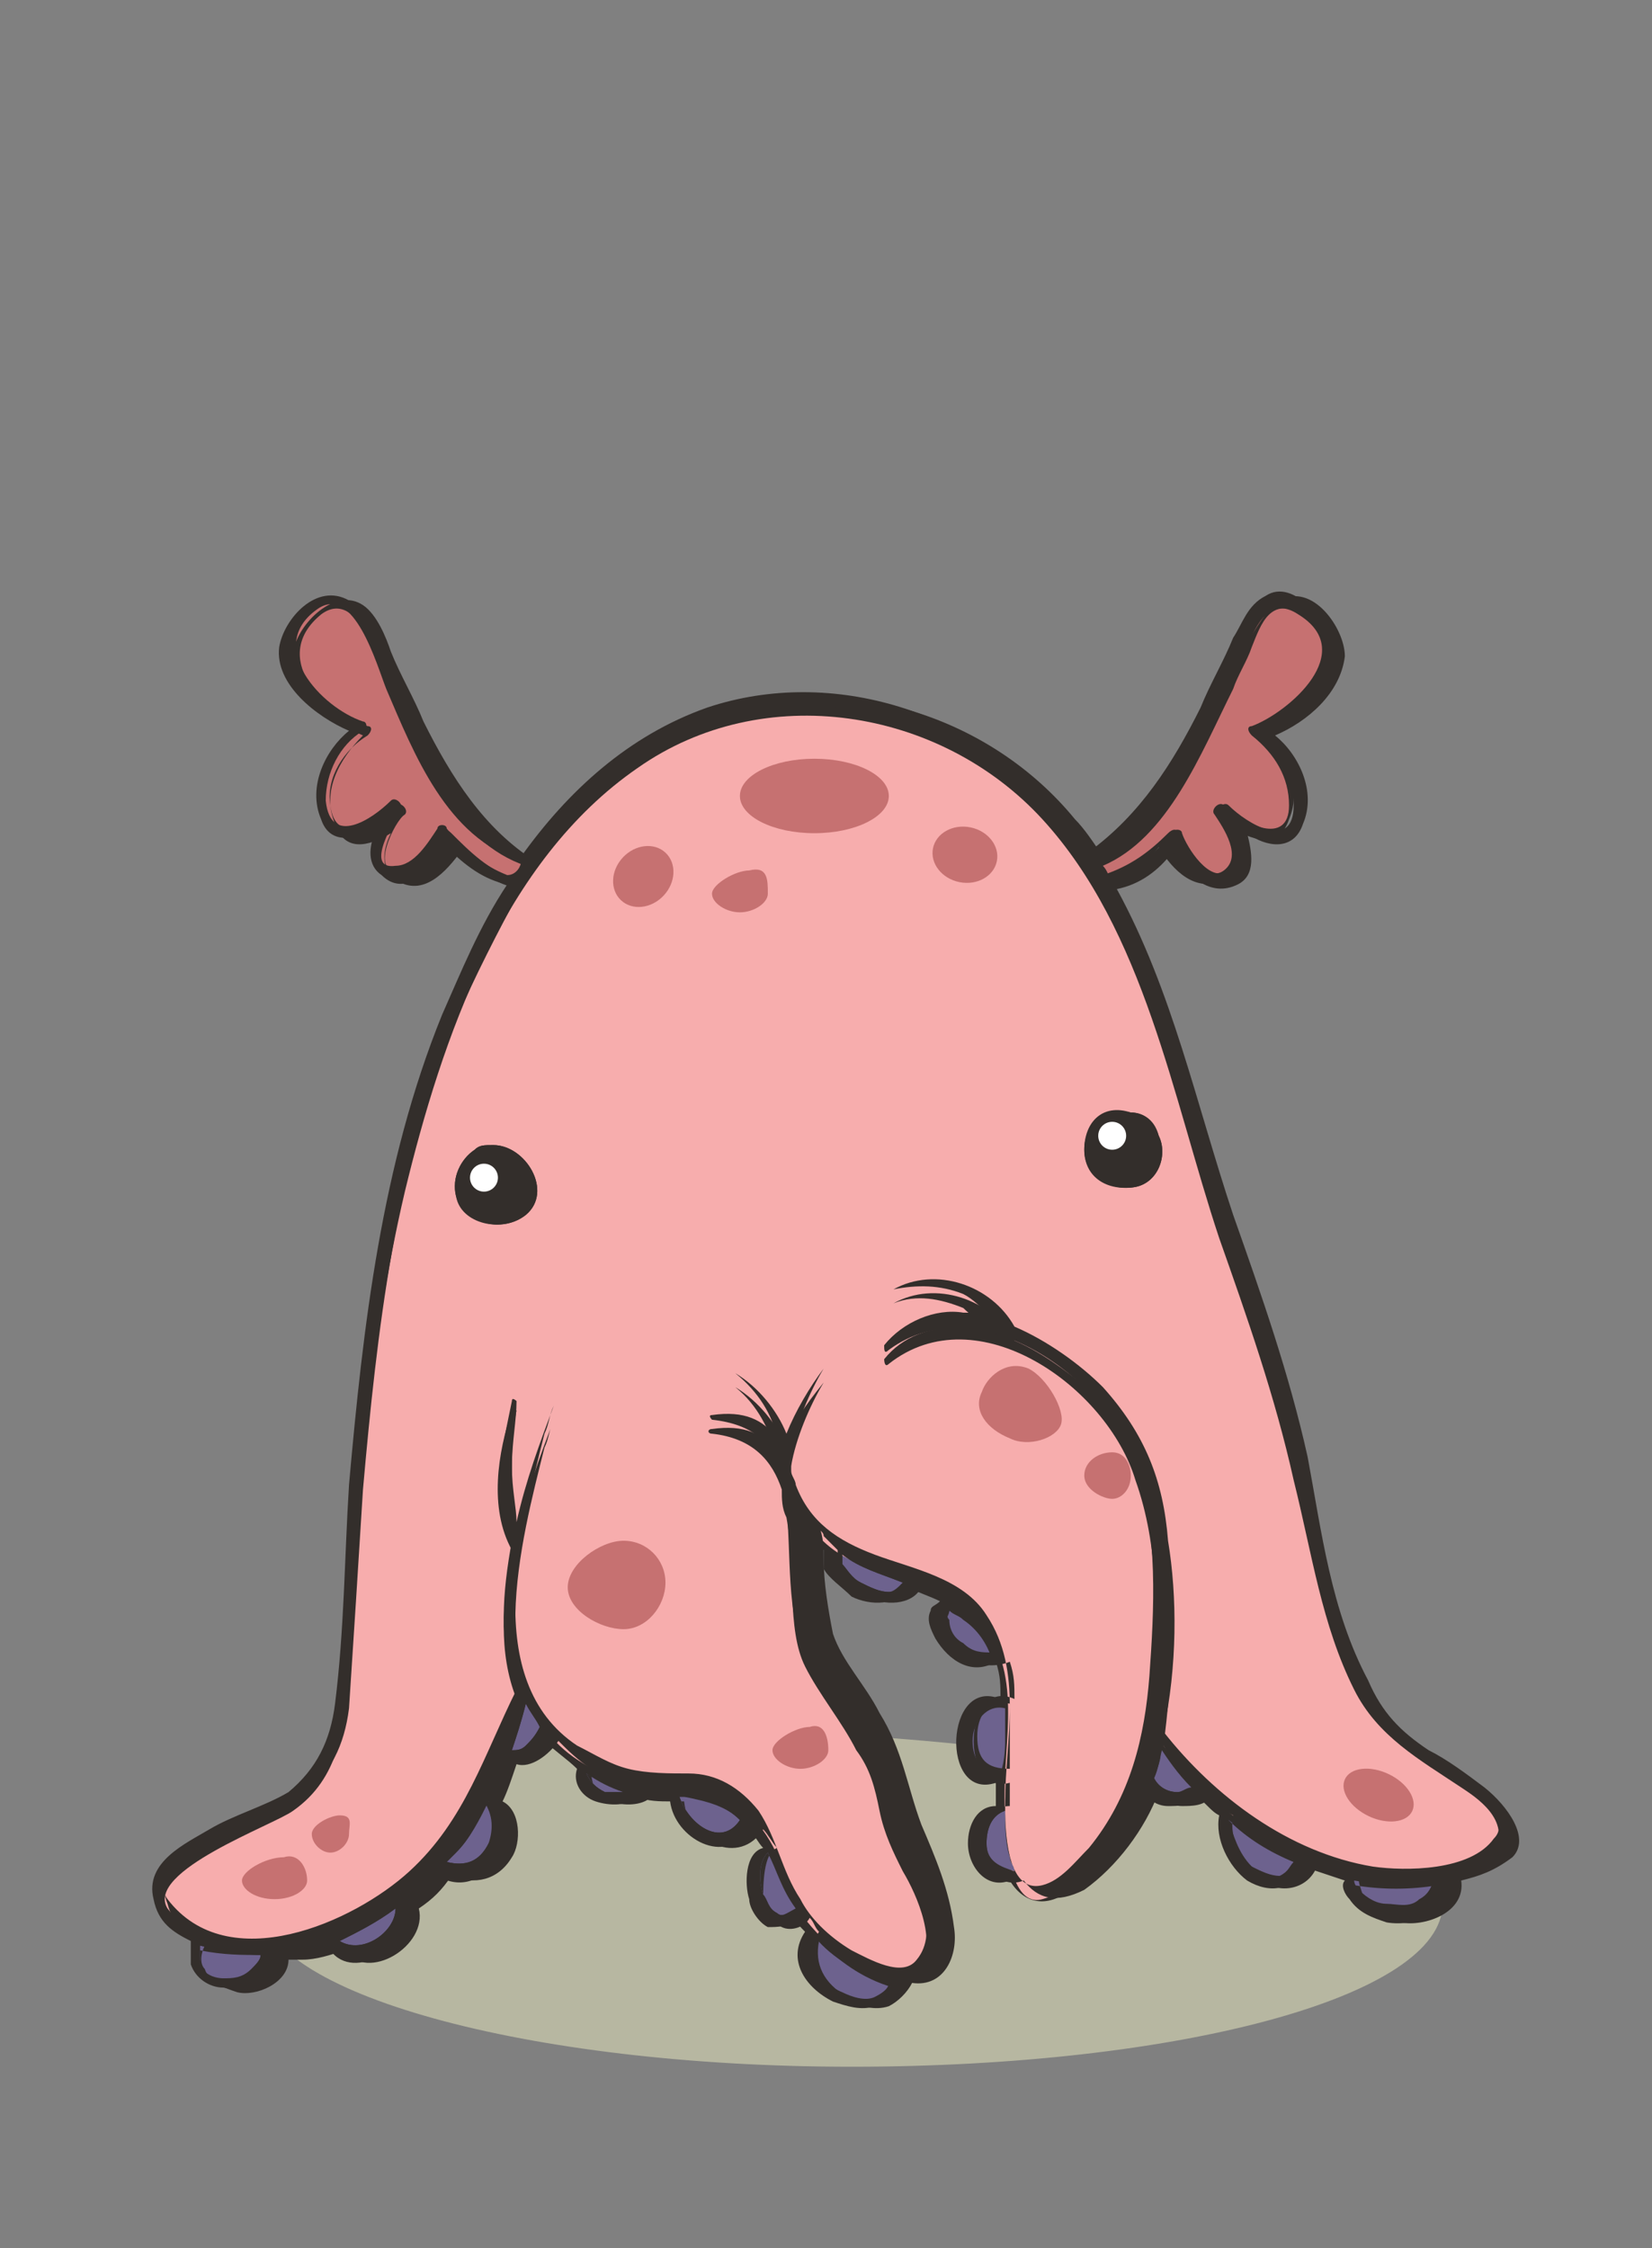 <?xml version="1.0" encoding="utf-8"?>
<!-- Generator: Adobe Illustrator 20.1.0, SVG Export Plug-In . SVG Version: 6.00 Build 0)  -->
<svg version="1.1" id="Layer_1" xmlns="http://www.w3.org/2000/svg" xmlns:xlink="http://www.w3.org/1999/xlink" x="0px" y="0px"
	 viewBox="0 0 35.5 48.3" style="enable-background:new 0 0 35.5 48.3;" xml:space="preserve">
<rect x="0" y="0" width="35.5" height="48.3" fill="#808080" stroke="none"/>
<style type="text/css">
	.st0{fill:#B7B7A1;}
	.st1{fill:#332E2B;}
	.st2{fill:#6D628E;}
	.st3{fill:#C67171;}
	.st4{fill:#F7ADAD;}
	.st5{fill:#FFFFFF;}
</style>
<g>
	<path class="st0" d="M31,40.9c0,2-5.7,3.5-12.7,3.5c-7,0-12.7-1.6-12.7-3.5c0-2,2.9-3.7,9.9-3.7C22.5,37.2,31,38.9,31,40.9z"/>
	<g>
		<g>
			<path class="st1" d="M32.2,39.9c-0.3,0.2-0.7,0.4-1.1,0.5c0.2,0.7-0.7,1-1.3,0.9c-0.3-0.1-0.6-0.2-0.8-0.5
				c-0.1-0.1-0.2-0.3-0.1-0.4c-0.3-0.1-0.6-0.2-0.9-0.3c-0.2,0.5-0.7,0.6-1.2,0.3c-0.4-0.3-0.7-0.9-0.6-1.4
				c-0.2-0.1-0.3-0.3-0.5-0.4c-0.1,0.2-0.4,0.2-0.6,0.2c-0.2,0-0.4-0.1-0.5-0.3c-0.3,0.9-0.8,1.6-1.6,2.1c-0.5,0.4-1,0.3-1.3-0.2
				c-0.5,0.2-0.9-0.3-0.9-0.8c0-0.4,0.2-0.8,0.6-0.8c0-0.2,0-0.3,0-0.5c-1.2,0.4-1.1-2.3,0.1-1.8c0-0.3,0-0.5-0.1-0.8
				c-0.5,0.3-1,0-1.3-0.5c-0.1-0.2-0.2-0.4-0.1-0.6c0-0.1,0.1-0.1,0.2-0.2c-0.2-0.1-0.5-0.2-0.7-0.3c-0.2,0.4-0.8,0.4-1.2,0.2
				c-0.2-0.2-0.5-0.4-0.6-0.6c0-0.1,0-0.3,0-0.4c-0.1-0.1-0.2-0.2-0.3-0.3c0-0.1-0.1-0.1-0.1-0.2c0,0.3,0,0.5,0.1,0.7
				c0,0.5,0,1.1,0.2,1.6c0.2,0.7,0.7,1.2,1,1.7c0.5,0.8,0.6,1.6,0.9,2.4c0.3,0.7,0.7,1.4,0.7,2.2c0.1,0.7-0.2,1.3-0.9,1.2
				c-0.1,0.2-0.3,0.4-0.5,0.5c-0.3,0.1-0.6,0-0.9-0.1c-0.6-0.3-1-0.9-0.6-1.5c-0.1-0.1-0.2-0.2-0.2-0.3c0,0,0,0,0,0
				c-0.1,0.2-0.4,0.2-0.6,0.2c-0.2-0.1-0.4-0.4-0.4-0.6c-0.1-0.3-0.1-1,0.3-1.1c-0.1-0.1-0.2-0.3-0.3-0.4c-0.5,0.8-1.6,0.2-1.7-0.6
				c-0.2,0-0.5,0-0.7-0.1c-0.2,0.2-0.6,0.2-0.9,0.1c-0.3-0.1-0.5-0.4-0.4-0.7c-0.2-0.2-0.5-0.4-0.7-0.6c-0.2,0.3-0.6,0.5-0.9,0.5
				c-0.1,0.3-0.2,0.5-0.3,0.8c0.4,0.2,0.4,0.9,0.2,1.2c-0.3,0.5-0.8,0.7-1.3,0.4c-0.2,0.2-0.5,0.4-0.7,0.7c0.2,0.8-1.1,1.6-1.6,0.9
				C6.8,41.9,6.5,42,6.2,42c-0.1,0-0.2,0-0.3,0c0,0.5-0.6,0.8-1.1,0.7c-0.3,0-0.6-0.2-0.7-0.5c0-0.1,0-0.4,0-0.5
				c-0.4-0.2-0.7-0.4-0.8-0.9c-0.2-0.8,0.7-1.2,1.2-1.5c0.5-0.3,1.2-0.5,1.7-0.8c0.6-0.5,0.9-1.1,1-1.9c0.2-1.6,0.2-3.1,0.3-4.7
				c0.3-3.4,0.7-6.9,2-10.1c0.4-0.9,0.8-1.9,1.4-2.8c-0.5-0.1-0.9-0.4-1.3-0.8c-0.3,0.5-0.9,1.1-1.4,0.6c-0.3-0.2-0.3-0.6-0.1-1
				c-0.4,0.2-1,0.4-1.2-0.2c-0.3-0.7,0.1-1.5,0.6-1.9c-0.7-0.3-1.6-1-1.5-1.8c0.1-0.6,0.8-1.4,1.5-1c0.3,0.2,0.5,0.7,0.6,1
				c0.2,0.5,0.5,1,0.7,1.5c0.6,1.2,1.2,2.3,2.4,3c1-1.4,2.3-2.6,4-3.2c2.7-0.9,5.8,0.1,7.6,2.3c0.2,0.3,0.4,0.5,0.6,0.8
				c1.1-0.8,1.8-1.9,2.4-3.1c0.2-0.5,0.5-1,0.7-1.5c0.2-0.3,0.3-0.7,0.7-0.9c0.6-0.4,1.4,0.6,1.4,1.2c0,0.7-0.8,1.4-1.5,1.7
				c0.5,0.5,0.9,1.2,0.6,1.9c-0.2,0.6-0.7,0.5-1.2,0.2c0.2,0.4,0.3,0.9-0.2,1.1c-0.6,0.3-1.1-0.2-1.4-0.7c-0.3,0.4-0.7,0.7-1.2,0.8
				c1.2,2.2,1.8,4.6,2.5,7c0.6,1.7,1.2,3.4,1.6,5.2c0.4,1.6,0.5,3.3,1.3,4.8c0.3,0.6,0.7,1.1,1.3,1.5c0.4,0.3,0.8,0.5,1.2,0.8
				C32.4,38.8,32.9,39.5,32.2,39.9z"/>
			<path class="st2" d="M13,38.5c0.1,0,0.3,0,0.4,0c-0.3-0.1-0.5-0.2-0.8-0.4C12.7,38.3,12.8,38.4,13,38.5z"/>
			<path class="st2" d="M11,37.6c0.1,0,0.2,0,0.3-0.1c0.1-0.1,0.2-0.2,0.3-0.4c-0.1-0.2-0.2-0.3-0.3-0.5C11.2,37,11.1,37.3,11,37.6z
				"/>
			<path class="st3" d="M25.1,17.9c0.1-0.1,0.2-0.1,0.2,0c0.1,0.3,0.6,1.1,1,0.8c0.4-0.3,0-0.9-0.2-1.2c-0.1-0.1,0.1-0.3,0.2-0.2
				c0.4,0.4,1.4,0.9,1.4,0c0-0.6-0.3-1.1-0.8-1.5c-0.1-0.1-0.1-0.2,0-0.2c0.8-0.3,2.3-1.6,1-2.4c-0.6-0.4-0.9,0.2-1.1,0.7
				c-0.1,0.3-0.3,0.6-0.4,0.9c-0.6,1.4-1.4,3.1-2.9,3.7c0.1,0.1,0.1,0.2,0.2,0.3C24.3,18.6,24.7,18.3,25.1,17.9z"/>
			<path class="st2" d="M16.4,40.7c0,0.1,0.1,0.3,0.3,0.4c0.1,0.1,0.3,0,0.4-0.1c-0.2-0.4-0.4-0.8-0.6-1.2
				C16.3,40,16.3,40.4,16.4,40.7z"/>
			<path class="st2" d="M17.6,41.7c-0.1,0.5,0.1,0.9,0.6,1.2c0.2,0.1,0.5,0.2,0.7,0.1c0.1-0.1,0.2-0.2,0.3-0.3
				C18.5,42.5,18,42.1,17.6,41.7z"/>
			<path class="st2" d="M4.3,42.1c0,0.3,0.3,0.4,0.5,0.4c0.2,0,0.4,0,0.6-0.2c0.1-0.1,0.2-0.2,0.2-0.3c-0.4,0-0.9-0.1-1.3-0.2
				C4.3,41.9,4.3,42,4.3,42.1z"/>
			<path class="st2" d="M18.1,33.6c0.1,0.2,0.2,0.3,0.4,0.4c0.2,0.1,0.4,0.2,0.6,0.2c0.2,0,0.2-0.1,0.3-0.2
				c-0.5-0.2-0.9-0.3-1.3-0.6C18.1,33.5,18.1,33.6,18.1,33.6z"/>
			<path class="st2" d="M9.8,39.8c-0.1,0.1-0.1,0.1-0.2,0.2c0.4,0.1,0.7,0,0.9-0.4c0.1-0.3,0.1-0.6-0.1-0.9
				C10.3,39.1,10.1,39.5,9.8,39.8z"/>
			<path class="st3" d="M11.2,18.5c-1.6-0.5-2.3-2.3-2.9-3.7c-0.2-0.5-0.7-2.3-1.5-1.7c-1.1,0.8,0.1,2.1,1,2.4c0.1,0,0.1,0.2,0,0.2
				c-0.5,0.3-0.8,0.9-0.8,1.5c0.1,1,1,0.4,1.4,0c0.1-0.1,0.3,0.1,0.2,0.2c-0.1,0.2-0.8,1.3-0.1,1.2c0.4,0,0.7-0.5,0.9-0.8
				c0-0.1,0.2-0.1,0.2,0c0.4,0.5,0.8,0.8,1.3,1C11.1,18.8,11.2,18.6,11.2,18.5z"/>
			<path class="st2" d="M8.5,41c-0.4,0.3-0.8,0.5-1.2,0.7C7.8,42,8.5,41.5,8.5,41z"/>
			<path class="st2" d="M14.6,38.6c0.2,0.6,0.9,1.1,1.3,0.5c-0.3-0.3-0.7-0.4-1.2-0.5C14.7,38.6,14.7,38.6,14.6,38.6z"/>
			<path class="st1" d="M11,25c-0.4-0.3-0.7-0.1-0.9,0.2c0,0,0,0,0,0c-0.1,0.2-0.1,0.3,0,0.5c0.1,0.4,0.8,0.5,1.1,0.2
				C11.4,25.6,11.2,25.2,11,25z"/>
			<path class="st1" d="M23.6,24.1c-0.3,0.4,0,1.3,0.7,1c0.3-0.1,0.5-0.5,0.4-0.8C24.5,23.9,24,24,23.6,24.1z"/>
			<path class="st2" d="M29.1,40.4c0,0.1,0.1,0.2,0.1,0.2c0.2,0.2,0.4,0.3,0.6,0.3c0.2,0,0.5,0.1,0.7-0.1c0.2-0.1,0.3-0.3,0.3-0.5
				C30.3,40.6,29.7,40.5,29.1,40.4z"/>
			<path class="st4" d="M31.4,38.4c-0.9-0.6-1.8-1.1-2.3-2.1c-0.7-1.4-0.9-2.9-1.3-4.5c-0.4-1.8-1-3.5-1.6-5.2c-1-3-1.6-6.6-3.8-9
				c-2.2-2.4-6-3-8.7-1.1c-2.9,2-4.2,5.8-5,9.1c-0.8,3.4-1,6.9-1.2,10.4c-0.1,1.1-0.2,2.2-1.2,2.9c-0.4,0.3-3.2,1.3-2.7,2.1
				c1.3,1.7,4,0.5,5.2-0.6c1.2-1,1.6-2.5,2.3-3.9c-0.4-1-0.3-2.1-0.1-3.2c-0.5-0.9-0.3-2.1,0-3c0,0,0.1,0,0.1,0
				c-0.1,0.5-0.1,1-0.1,1.4c0,0.4,0.1,0.9,0.1,1.3c0.2-0.9,0.5-1.7,0.8-2.5c0,0,0,0,0,0c-0.1,0.2-0.1,0.4-0.2,0.6
				c-0.5,2-1.4,5.3,0.7,6.7c0.3,0.2,0.7,0.4,1.1,0.5c0.4,0.1,0.9,0.1,1.3,0.1c0.6,0.1,1.1,0.3,1.5,0.8c0.5,0.6,0.6,1.3,0.9,1.9
				c0.3,0.4,0.7,0.8,1.1,1.1c0.3,0.2,1,0.6,1.4,0.2c0.5-0.6,0-1.7-0.3-2.2c-0.2-0.4-0.4-0.8-0.5-1.3c-0.1-0.5-0.2-0.9-0.5-1.3
				c-0.3-0.6-0.8-1.2-1.1-1.8c-0.4-0.8-0.2-2.1-0.4-3.2c-0.1-0.2-0.1-0.4-0.1-0.6c-0.2-0.6-0.6-1.1-1.5-1.2c-0.1,0-0.1-0.1,0-0.1
				c0.7-0.1,1.1,0.1,1.4,0.5c-0.2-0.5-0.4-1-0.9-1.4c0,0,0,0,0,0c0.5,0.3,0.9,0.8,1.1,1.3c0.1-0.5,0.4-0.9,0.8-1.4c0,0,0.1,0,0,0
				c-0.3,0.5-0.6,1.2-0.7,1.8c0,0.1,0,0.2,0,0.3c0,0,0,0,0,0.1c0,0.1,0.1,0.2,0.1,0.3c0.3,0.8,0.9,1.3,1.7,1.5
				c0.8,0.3,1.9,0.5,2.4,1.3c0.8,1.2,0.3,2.6,0.4,4c0,0,0,0,0,0c0,0,0,0.1,0,0.1c0,0.4,0.1,1.9,0.8,1.7c0.4-0.1,0.7-0.5,1-0.8
				c0.8-1.1,1.1-2.3,1.3-3.7c0.2-1.5,0.2-3.1-0.3-4.5c-0.6-2-3.4-4-5.3-2.5c-0.1,0.1-0.1-0.1-0.1-0.1c0.4-0.5,1-0.7,1.7-0.7
				c0.2,0,0.4,0.1,0.6,0.1c-0.2-0.2-0.4-0.3-0.6-0.5c-0.5-0.2-1-0.3-1.5-0.1c0,0,0,0,0,0c0.9-0.5,2.1-0.1,2.6,0.8
				c0.7,0.3,1.3,0.8,1.9,1.3c0.9,0.9,1.2,2,1.4,3.3c0.1,1.2,0.1,2.7-0.1,4.1c1.1,1.4,2.7,2.6,4.5,2.9c0.7,0.1,2.1,0.1,2.6-0.6
				C32.5,39.1,31.7,38.6,31.4,38.4z M11.3,26.1c-0.5,0.4-1.3,0.2-1.5-0.4c-0.1-0.4,0.1-0.8,0.4-1c0.1-0.1,0.2-0.1,0.4-0.1
				c0,0,0,0,0,0c0,0,0,0,0,0C11.3,24.6,11.9,25.6,11.3,26.1z M24.4,25.5c-0.6,0.1-1.1-0.2-1.1-0.8c0-0.6,0.5-0.9,1-0.8c0,0,0,0,0,0
				c0.3,0,0.5,0.2,0.6,0.5C25.1,24.8,24.9,25.4,24.4,25.5z"/>
			<path class="st2" d="M24.8,38.2c0.1,0.2,0.3,0.3,0.5,0.3c0.1,0,0.2-0.1,0.3-0.1c-0.3-0.3-0.5-0.6-0.7-0.9
				C25,37.7,24.9,37.9,24.8,38.2z"/>
			<path class="st2" d="M21.6,38.9c-0.3,0.1-0.4,0.4-0.4,0.7c0,0.4,0.3,0.5,0.6,0.6c0-0.1-0.1-0.2-0.1-0.3
				C21.6,39.5,21.6,39.2,21.6,38.9z"/>
			<path class="st2" d="M26.9,40.1c0.1,0.1,0.4,0.3,0.6,0.2c0.2,0,0.3-0.2,0.3-0.3c-0.5-0.2-1-0.6-1.4-0.9
				C26.5,39.4,26.6,39.8,26.9,40.1z"/>
			<path class="st2" d="M21.6,37.3c0-0.2,0-0.4,0-0.6c-0.4-0.1-0.7,0.3-0.7,0.7c0,0.4,0.2,0.7,0.6,0.7
				C21.6,37.8,21.6,37.5,21.6,37.3z"/>
			<path class="st2" d="M20.8,34.7c-0.1-0.1-0.2-0.1-0.3-0.2c-0.1,0.1-0.2,0.2-0.1,0.3c0,0.2,0.1,0.4,0.3,0.5
				c0.2,0.2,0.4,0.2,0.6,0.2c0,0,0.2,0,0.2-0.1C21.3,35.2,21.1,34.9,20.8,34.7z"/>
			<path class="st1" d="M31.9,38.4c-0.4-0.3-0.8-0.6-1.2-0.8c-0.6-0.4-1-0.8-1.3-1.5c-0.8-1.5-1-3.2-1.3-4.8c-0.4-1.8-1-3.5-1.6-5.2
				c-0.8-2.4-1.3-4.8-2.5-7c0.5-0.1,0.9-0.4,1.2-0.8c0.3,0.5,0.8,1,1.4,0.7c0.4-0.2,0.3-0.7,0.2-1.1c0.4,0.3,1,0.4,1.2-0.2
				c0.3-0.7-0.1-1.5-0.6-1.9c0.7-0.3,1.4-0.9,1.5-1.7c0-0.6-0.7-1.6-1.4-1.2c-0.3,0.2-0.5,0.6-0.7,0.9c-0.2,0.5-0.5,1-0.7,1.5
				c-0.6,1.2-1.2,2.4-2.4,3.1c-0.2-0.3-0.4-0.6-0.6-0.8c-1.8-2.2-4.9-3.2-7.6-2.3c-1.7,0.5-3,1.7-4,3.2c-1.1-0.7-1.8-1.8-2.4-3
				c-0.2-0.5-0.5-1-0.7-1.5c-0.1-0.3-0.3-0.8-0.6-1c-0.6-0.4-1.4,0.4-1.5,1c-0.1,0.8,0.8,1.5,1.5,1.8c-0.5,0.5-0.9,1.2-0.6,1.9
				c0.2,0.6,0.7,0.5,1.2,0.2c-0.2,0.4-0.2,0.8,0.1,1c0.6,0.4,1.1-0.2,1.4-0.6c0.4,0.4,0.7,0.7,1.3,0.8c-0.5,0.9-1,1.9-1.4,2.8
				c-1.3,3.2-1.7,6.7-2,10.1c-0.1,1.6-0.2,3.2-0.3,4.7c-0.1,0.8-0.4,1.4-1,1.9c-0.5,0.4-1.1,0.6-1.7,0.8c-0.6,0.3-1.5,0.8-1.2,1.5
				c0.1,0.4,0.4,0.7,0.8,0.9c-0.1,0.2-0.1,0.4,0,0.5c0.1,0.3,0.4,0.4,0.7,0.5c0.4,0.1,1.1-0.2,1.1-0.7c0.1,0,0.2,0,0.3,0
				c0.3,0,0.6-0.1,0.9-0.2c0.5,0.7,1.8-0.1,1.6-0.9c0.3-0.2,0.5-0.4,0.7-0.7c0.5,0.2,1,0.1,1.3-0.4c0.2-0.3,0.2-1-0.2-1.2
				c0.1-0.2,0.2-0.5,0.3-0.8c0.3,0.1,0.7-0.2,0.9-0.5c0.2,0.2,0.4,0.4,0.7,0.6c0,0.3,0.1,0.6,0.4,0.7c0.3,0.1,0.7,0.1,0.9-0.1
				c0.2,0.1,0.5,0.1,0.7,0.1c0.1,0.9,1.2,1.4,1.7,0.6c0.1,0.1,0.2,0.3,0.3,0.4c-0.3,0.1-0.3,0.8-0.3,1.1c0,0.2,0.2,0.5,0.4,0.6
				c0.2,0.1,0.5,0,0.6-0.2c0,0,0,0,0,0c0.1,0.1,0.1,0.2,0.2,0.3c-0.4,0.6,0,1.2,0.6,1.5c0.3,0.1,0.6,0.2,0.9,0.1
				c0.2-0.1,0.4-0.3,0.5-0.5c0.7,0.1,1-0.6,0.9-1.2c-0.1-0.8-0.4-1.5-0.7-2.2c-0.3-0.8-0.4-1.6-0.9-2.4c-0.3-0.6-0.8-1.1-1-1.7
				c-0.1-0.5-0.2-1.1-0.2-1.6c0-0.2,0-0.5-0.1-0.7c0,0.1,0.1,0.1,0.1,0.2c0.1,0.1,0.2,0.2,0.3,0.3c0,0.1,0,0.3,0,0.4
				c0.1,0.3,0.3,0.5,0.6,0.6c0.4,0.2,1,0.2,1.2-0.2c0.2,0.1,0.5,0.2,0.7,0.3c-0.1,0.1-0.1,0.1-0.2,0.2c-0.1,0.2,0,0.4,0.1,0.6
				c0.2,0.5,0.8,0.7,1.3,0.5c0.1,0.3,0.1,0.5,0.1,0.8c-1.1-0.5-1.2,2.1-0.1,1.8c0,0.2,0,0.3,0,0.5c-0.4,0-0.6,0.4-0.6,0.8
				c0,0.5,0.4,1,0.9,0.8c0.3,0.4,0.7,0.5,1.3,0.2c0.7-0.5,1.3-1.3,1.6-2.1c0.1,0.2,0.3,0.3,0.5,0.3c0.2,0,0.5,0,0.6-0.2
				c0.1,0.1,0.3,0.3,0.5,0.4c-0.1,0.5,0.2,1.1,0.6,1.4c0.4,0.3,1,0.2,1.2-0.3c0.3,0.1,0.6,0.2,0.9,0.3c0,0.1,0.1,0.3,0.1,0.4
				c0.2,0.3,0.5,0.4,0.8,0.5c0.5,0.1,1.4-0.2,1.3-0.9c0.4-0.1,0.7-0.2,1.1-0.5C32.9,39.5,32.4,38.8,31.9,38.4z M26.5,14.8
				c0.1-0.3,0.3-0.6,0.4-0.9c0.2-0.5,0.4-1.1,1.1-0.7c1.3,0.7-0.2,2.1-1,2.4c-0.1,0-0.1,0.2,0,0.2c0.5,0.3,0.8,0.9,0.8,1.5
				c0,1-1,0.4-1.4,0c-0.1-0.1-0.3,0.1-0.2,0.2c0.2,0.3,0.7,0.9,0.2,1.2c-0.4,0.3-0.9-0.5-1-0.8c0-0.1-0.2-0.1-0.2,0
				c-0.4,0.4-0.7,0.8-1.3,1c-0.1-0.1-0.1-0.2-0.2-0.3C25.1,18,25.8,16.2,26.5,14.8z M9.7,17.9c-0.1-0.1-0.2-0.1-0.2,0
				c-0.2,0.4-0.4,0.8-0.9,0.8c-0.7,0.1-0.1-1.1,0.1-1.2c0.1-0.1-0.1-0.3-0.2-0.2c-0.4,0.4-1.3,0.9-1.4,0c-0.1-0.6,0.3-1.2,0.8-1.5
				c0.1-0.1,0.1-0.2,0-0.2c-1-0.3-2.1-1.5-1-2.4c0.8-0.6,1.3,1.1,1.5,1.7c0.6,1.4,1.4,3.2,2.9,3.7c-0.1,0.1-0.1,0.2-0.2,0.3
				C10.5,18.7,10.1,18.3,9.7,17.9z M5.4,42.4c-0.2,0.1-0.4,0.2-0.6,0.2c-0.2,0-0.5-0.1-0.5-0.4c0-0.1,0-0.2,0-0.3
				C4.8,42,5.2,42,5.6,42C5.6,42.2,5.5,42.3,5.4,42.4z M7.3,41.7c0.4-0.2,0.8-0.4,1.2-0.7C8.5,41.5,7.8,42,7.3,41.7z M10.5,39.6
				C10.3,40,10,40.1,9.6,40c0.1-0.1,0.1-0.1,0.2-0.2c0.3-0.3,0.5-0.7,0.7-1.1C10.6,39,10.7,39.3,10.5,39.6z M11.3,37.5
				c-0.1,0.1-0.2,0.1-0.3,0.1c0.1-0.3,0.2-0.6,0.3-1c0.1,0.2,0.2,0.3,0.3,0.5C11.5,37.3,11.4,37.4,11.3,37.5z M13,38.5
				c-0.2-0.1-0.3-0.2-0.4-0.4c0.2,0.1,0.5,0.3,0.8,0.4C13.3,38.5,13.1,38.5,13,38.5z M14.6,38.6c0,0,0.1,0,0.1,0
				c0.5,0,0.9,0.2,1.2,0.5C15.5,39.7,14.8,39.2,14.6,38.6z M16.7,41.1c-0.2-0.1-0.2-0.3-0.3-0.4c-0.1-0.3-0.1-0.7,0.1-0.9
				c0.2,0.4,0.3,0.8,0.6,1.2C16.9,41.1,16.8,41.2,16.7,41.1z M18.8,42.9c-0.2,0.1-0.5,0-0.7-0.1c-0.5-0.2-0.7-0.7-0.6-1.2
				c0.4,0.5,1,0.8,1.6,1C19.1,42.7,19,42.8,18.8,42.9z M19.1,34.2c-0.2,0-0.4-0.1-0.6-0.2c-0.2-0.1-0.3-0.3-0.4-0.4
				c0-0.1,0-0.1,0-0.2c0.4,0.3,0.8,0.4,1.3,0.6C19.3,34.1,19.2,34.2,19.1,34.2z M21.2,35.6c-0.2,0-0.4-0.1-0.6-0.2
				c-0.1-0.1-0.3-0.3-0.3-0.5c0-0.1,0.1-0.2,0.1-0.3c0.1,0.1,0.2,0.1,0.3,0.2c0.3,0.2,0.5,0.5,0.6,0.8
				C21.4,35.5,21.3,35.6,21.2,35.6z M21,37.3c0-0.4,0.2-0.8,0.7-0.7c0,0.2,0,0.4,0,0.6c0,0.3,0,0.5,0,0.8C21.2,38,21,37.8,21,37.3z
				 M21.2,39.6c0-0.3,0.1-0.6,0.4-0.7c0,0.3,0,0.7,0.1,1c0,0.1,0.1,0.2,0.1,0.3C21.4,40.1,21.2,40,21.2,39.6z M25.3,38.5
				c-0.2,0-0.4-0.1-0.5-0.3c0.1-0.2,0.1-0.4,0.2-0.7c0.2,0.3,0.4,0.6,0.7,0.9C25.6,38.4,25.5,38.5,25.3,38.5z M27.5,40.3
				c-0.2,0-0.4-0.1-0.6-0.2c-0.3-0.2-0.5-0.6-0.5-1c0.4,0.4,0.9,0.7,1.4,0.9C27.7,40.1,27.7,40.2,27.5,40.3z M30.6,40.9
				C30.4,41,30.1,41,29.8,41c-0.2,0-0.4-0.1-0.6-0.3c-0.1-0.1-0.1-0.2-0.1-0.2c0.6,0.1,1.2,0.1,1.8,0C30.8,40.6,30.8,40.8,30.6,40.9
				z M32.1,39.5c-0.5,0.7-1.9,0.7-2.6,0.6c-1.8-0.3-3.4-1.5-4.5-2.9c0.3-1.4,0.3-2.9,0.1-4.1c-0.1-1.3-0.5-2.3-1.4-3.3
				c-0.5-0.5-1.2-1-1.9-1.3c-0.5-0.9-1.7-1.3-2.6-0.8c0,0,0,0.1,0,0c0.5-0.1,1-0.1,1.5,0.1c0.2,0.1,0.4,0.3,0.6,0.5
				c-0.2-0.1-0.4-0.1-0.6-0.1c-0.6-0.1-1.3,0.2-1.7,0.7c0,0.1,0,0.2,0.1,0.1c1.9-1.4,4.7,0.6,5.3,2.5c0.5,1.4,0.4,3.1,0.3,4.5
				c-0.1,1.3-0.4,2.6-1.3,3.7c-0.3,0.3-0.6,0.7-1,0.8c-0.8,0.2-0.8-1.3-0.8-1.7c0,0,0,0,0-0.1c0,0,0,0,0,0c0-1.3,0.4-2.8-0.4-4
				c-0.5-0.8-1.6-1-2.4-1.3c-0.8-0.3-1.4-0.7-1.7-1.5c0-0.1-0.1-0.2-0.1-0.3c0,0,0,0,0-0.1c0-0.1,0-0.2,0-0.3
				c0.1-0.6,0.4-1.3,0.7-1.8c0,0,0-0.1,0,0c-0.3,0.4-0.6,0.9-0.8,1.4c-0.2-0.5-0.6-1-1.1-1.3c0,0,0,0,0,0c0.5,0.4,0.8,0.9,0.9,1.4
				c-0.3-0.4-0.7-0.6-1.4-0.5c-0.1,0,0,0.1,0,0.1c0.9,0.1,1.3,0.5,1.5,1.2c0,0.2,0.1,0.4,0.1,0.6c0.1,1.1,0,2.4,0.4,3.2
				c0.3,0.7,0.8,1.2,1.1,1.8c0.2,0.4,0.3,0.9,0.5,1.3c0.1,0.4,0.3,0.9,0.5,1.3c0.3,0.6,0.8,1.6,0.3,2.2c-0.3,0.4-1,0-1.4-0.2
				c-0.5-0.3-0.9-0.7-1.1-1.1c-0.4-0.6-0.5-1.3-0.9-1.9c-0.4-0.5-0.9-0.8-1.5-0.8c-0.4,0-0.9,0-1.3-0.1c-0.4-0.1-0.7-0.3-1.1-0.5
				c-2.1-1.4-1.2-4.7-0.7-6.7c0.1-0.2,0.1-0.4,0.2-0.6c0,0,0,0,0,0c-0.3,0.8-0.6,1.6-0.8,2.5C11.1,32.4,11,32,11,31.5
				c0-0.5,0.1-1,0.1-1.4c0,0-0.1-0.1-0.1,0c-0.2,1-0.5,2.1,0,3c-0.2,1.1-0.3,2.2,0.1,3.2c-0.7,1.4-1.1,2.8-2.3,3.9
				c-1.2,1.1-3.9,2.3-5.2,0.6c-0.6-0.8,2.2-1.8,2.7-2.1c1-0.7,1.1-1.8,1.2-2.9c0.2-3.5,0.4-7,1.2-10.4c0.7-3.3,2.1-7.1,5-9.1
				c2.8-1.9,6.5-1.3,8.7,1.1c2.2,2.4,2.8,6,3.8,9c0.6,1.7,1.2,3.4,1.6,5.2c0.3,1.5,0.6,3.1,1.3,4.5c0.5,1,1.4,1.5,2.3,2.1
				C31.7,38.6,32.5,39.1,32.1,39.5z"/>
			<path class="st1" d="M10.6,24.6C10.6,24.6,10.6,24.6,10.6,24.6C10.6,24.6,10.6,24.6,10.6,24.6c-0.2,0-0.3,0-0.4,0.1
				c-0.3,0.2-0.5,0.6-0.4,1c0.1,0.6,1,0.8,1.5,0.4C11.9,25.6,11.3,24.6,10.6,24.6z M11.2,25.9c-0.3,0.3-1,0.2-1.1-0.2
				c-0.1-0.2-0.1-0.3,0-0.5c0,0,0,0,0,0c0.3-0.3,0.6-0.5,0.9-0.2C11.2,25.2,11.4,25.6,11.2,25.9z"/>
			<path class="st1" d="M24.3,23.9C24.3,23.9,24.3,23.9,24.3,23.9c-0.6-0.2-1,0.2-1,0.8c0,0.6,0.6,0.9,1.1,0.8
				c0.5-0.1,0.7-0.7,0.5-1.1C24.8,24,24.5,23.9,24.3,23.9z M24.4,25.2c-0.7,0.3-1-0.6-0.7-1c0.4-0.1,0.9-0.2,1.1,0.2
				C24.8,24.7,24.7,25.1,24.4,25.2z"/>
			<circle class="st5" cx="10.4" cy="25.3" r="0.3"/>
			<circle class="st5" cx="23.9" cy="24.4" r="0.3"/>
		</g>
		<ellipse class="st3" cx="17.5" cy="17.1" rx="1.6" ry="0.8"/>
		<ellipse transform="matrix(0.684 -0.729 0.729 0.684 -9.321 16.031)" class="st3" cx="13.8" cy="18.8" rx="0.7" ry="0.6"/>
		<ellipse transform="matrix(0.199 -0.98 0.98 0.199 -1.416 34.987)" class="st3" cx="20.7" cy="18.4" rx="0.6" ry="0.7"/>
		<path class="st3" d="M22.8,30.6c-0.1,0.3-0.7,0.5-1.1,0.3c-0.5-0.2-0.8-0.6-0.6-1c0.1-0.3,0.5-0.7,1-0.5
			C22.5,29.6,22.9,30.3,22.8,30.6z"/>
		<path class="st3" d="M24.3,31.7c0,0.3-0.2,0.5-0.4,0.5s-0.6-0.2-0.6-0.5c0-0.3,0.3-0.5,0.6-0.5S24.3,31.5,24.3,31.7z"/>
		<ellipse transform="matrix(0.43 -0.903 0.903 0.43 -17.959 48.695)" class="st3" cx="29.6" cy="38.6" rx="0.5" ry="0.8"/>
		<path class="st3" d="M14.3,34c0,0.5-0.4,1-0.9,1s-1.2-0.4-1.2-0.9c0-0.5,0.7-1,1.2-1S14.3,33.5,14.3,34z"/>
		<path class="st3" d="M17.8,37.6c0,0.2-0.3,0.4-0.6,0.4c-0.3,0-0.6-0.2-0.6-0.4c0-0.2,0.5-0.5,0.8-0.5C17.7,37,17.8,37.3,17.8,37.6
			z"/>
		<path class="st3" d="M16.5,19.2c0,0.2-0.3,0.4-0.6,0.4c-0.3,0-0.6-0.2-0.6-0.4c0-0.2,0.5-0.5,0.8-0.5
			C16.5,18.6,16.5,18.9,16.5,19.2z"/>
		<path class="st3" d="M6.6,40.4c0,0.2-0.3,0.4-0.7,0.4c-0.4,0-0.7-0.2-0.7-0.4c0-0.2,0.5-0.5,0.9-0.5C6.4,39.8,6.6,40.1,6.6,40.4z"
			/>
		<path class="st3" d="M7.5,39.4c0,0.2-0.2,0.4-0.4,0.4c-0.2,0-0.4-0.2-0.4-0.4c0-0.2,0.4-0.4,0.6-0.4C7.6,39,7.5,39.2,7.5,39.4z"/>
	</g>
</g>
</svg>
